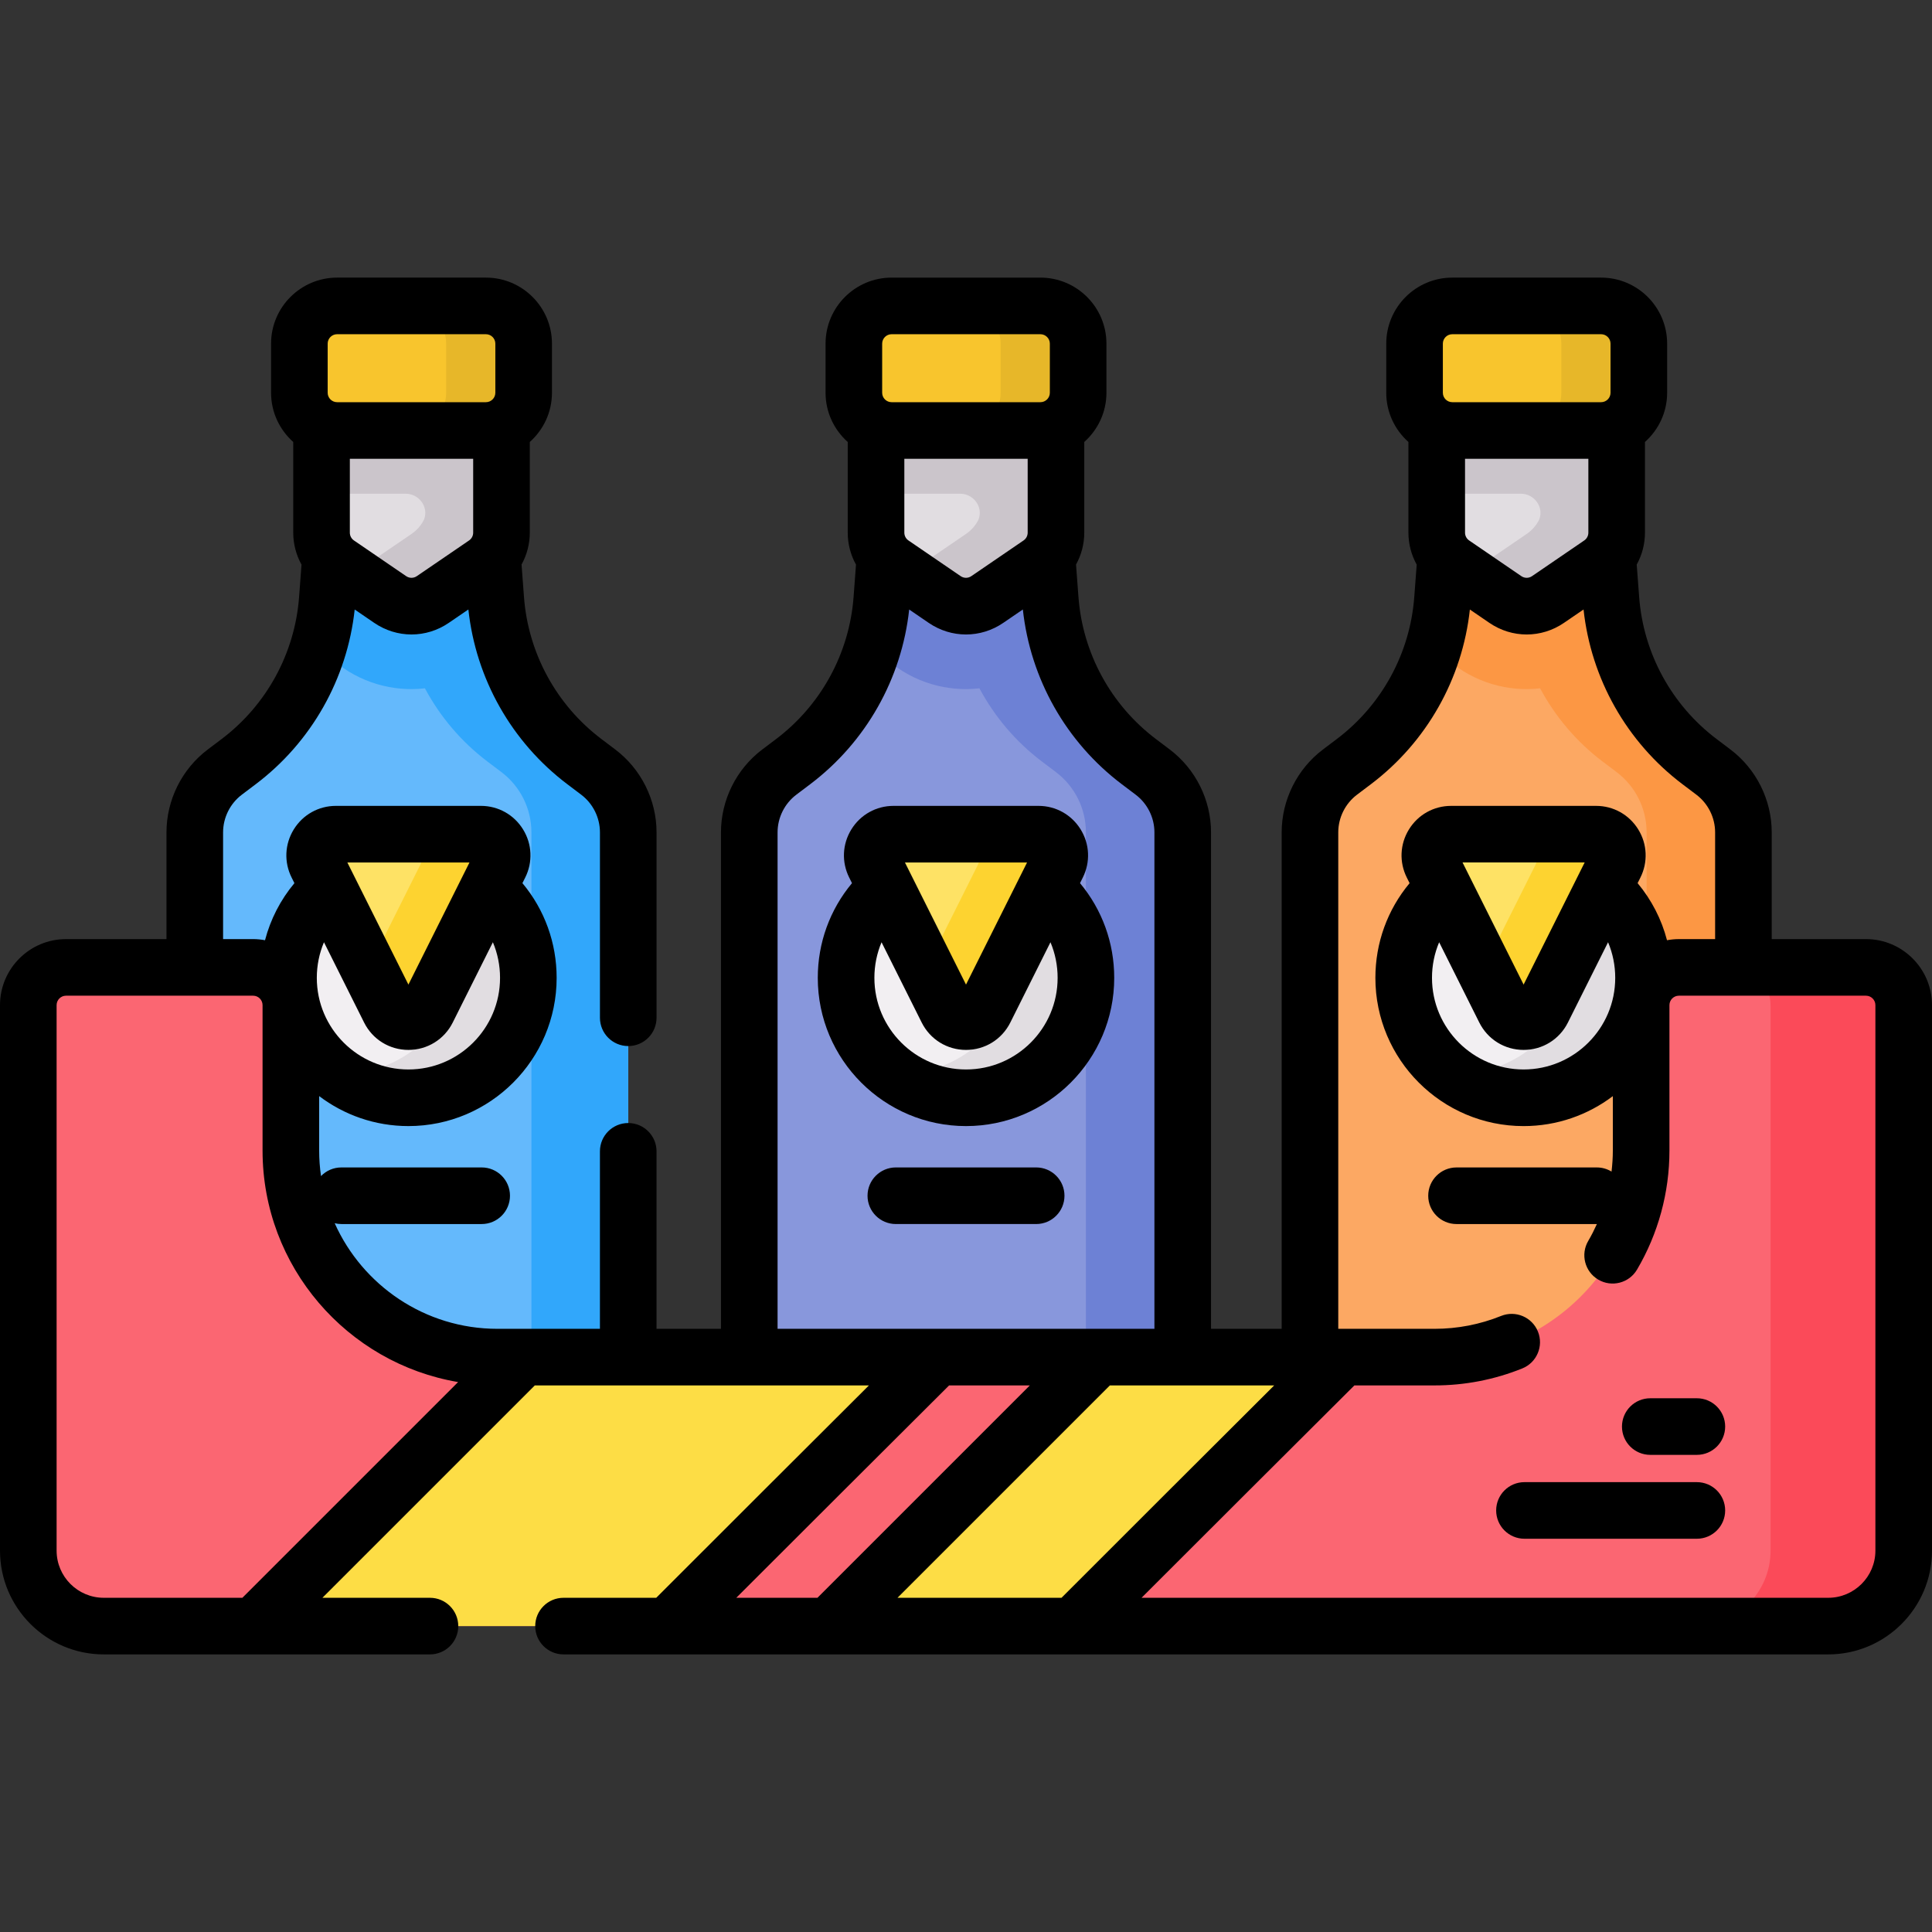 <svg id="Capa_1" enable-background="new 0 0 512 512" height="512" viewBox="0 0 512 512" width="512" xmlns="http://www.w3.org/2000/svg"><rect x="0" y="0" width="512" height="512" fill="#333333" stroke="none"/><g><g><g><g><g><g><path d="m462.025 220.577v156.873c0 9.742-7.898 17.64-17.64 17.64h-79.59c-9.742 0-17.64-7.898-17.64-17.64v-156.87c0-6.272 2.943-12.182 7.948-15.961l3.666-2.768c13.664-10.317 22.228-26.015 23.507-43.089l1.838-24.541h40.96l1.839 24.546c1.279 17.071 9.84 32.767 23.5 43.084l3.665 2.768c5.006 3.779 7.947 9.687 7.947 15.958z" fill="#fca863"/><path d="m454.08 204.62-3.67-2.77c-13.66-10.32-22.22-26.01-23.5-43.08l-1.84-24.55h-40.95l-1.84 24.54c-.35 4.65-1.24 9.21-2.63 13.58l6.88 4.7c3.677 2.513 7.781 4.211 12.096 5.025 1.951.368 3.946.555 5.964.555 1.196 0 2.382-.078 3.557-.21 4.024 7.521 9.651 14.18 16.613 19.44l3.67 2.77c5 3.78 7.94 9.69 7.94 15.96v156.87c0 9.74-7.89 17.64-17.64 17.64h25.65c9.75 0 17.64-7.9 17.64-17.64v-156.87c0-6.27-2.94-12.18-7.94-15.96z" fill="#fc9744"/><g><g><g><circle cx="403.77" cy="259.142" fill="#f2eff2" r="31.78"/><path d="m435.547 259.141c0 17.551-14.227 31.778-31.778 31.778-7.133 0-13.714-2.346-19.023-6.325.427.019.855.029 1.282.029 17.551 0 31.778-14.227 31.778-31.778 0-10.419-5.015-19.659-12.755-25.453 16.962.674 30.496 14.625 30.496 31.749z" fill="#e1dde1"/></g><g><path d="m379.527 229.212 19.207 38.415c2.075 4.149 7.996 4.149 10.071 0l19.207-38.415c1.872-3.743-.85-8.148-5.035-8.148h-38.415c-4.184 0-6.906 4.404-5.035 8.148z" fill="#fee265"/><path d="m428.016 229.215-19.213 38.407c-2.07 4.15-7.997 4.15-10.067 0l-5.518-11.036 13.686-27.371c1.871-3.742-.855-8.149-5.034-8.149h21.113c4.178 0 6.903 4.407 5.033 8.149z" fill="#fdd330"/></g></g></g></g><path d="m424.075 149.417-13.846 9.462c-3.403 2.325-7.883 2.325-11.285-.001l-13.839-9.46c-2.726-1.864-4.357-4.953-4.357-8.255v-34.481h47.685v34.479c0 3.302-1.631 6.392-4.358 8.256z" fill="#e1dde1"/><path d="m428.433 106.681h-.003v-.001l-47.683.001v24.161h22.302c3.519 0 6.134 3.502 4.876 6.789-.039.103-.08.195-.122.274-.749 1.417-1.839 2.655-3.204 3.585l-13.85 9.47c-.61.41-1.25.75-1.91 1.02l10.1 6.9c3.4 2.32 7.89 2.32 11.29 0l13.84-9.46c2.73-1.87 4.36-4.96 4.36-8.26z" fill="#cbc5cb"/><g><path d="m424.308 114.084h-39.436c-5.523 0-10-4.477-10-10v-13.014c0-5.523 4.477-10 10-10h39.436c5.523 0 10 4.477 10 10v13.014c0 5.523-4.477 10-10 10z" fill="#f8c52d"/><path d="m434.31 91.07v13.01c0 5.53-4.48 10-10 10h-20.54c5.52 0 10-4.47 10-10v-13.01c0-5.52-4.48-10-10-10h20.54c5.52 0 10 4.48 10 10z" fill="#e7b729"/></g></g></g><g><g><g><path d="m313.435 220.577v156.873c0 9.742-7.898 17.64-17.64 17.64h-79.59c-9.742 0-17.64-7.898-17.64-17.64v-156.87c0-6.272 2.943-12.182 7.948-15.961l3.666-2.768c13.664-10.317 22.228-26.015 23.507-43.089l1.838-24.541h40.96l1.839 24.546c1.279 17.071 9.84 32.767 23.5 43.084l3.665 2.768c5.005 3.779 7.947 9.687 7.947 15.958z" fill="#8897dc"/><path d="m305.49 204.62-3.67-2.77c-13.66-10.32-22.22-26.01-23.5-43.08l-1.84-24.55h-40.95l-1.84 24.54c-.35 4.65-1.24 9.21-2.63 13.58l6.88 4.7c3.677 2.513 7.781 4.211 12.096 5.025 1.951.368 3.946.555 5.964.555 1.196 0 2.382-.078 3.557-.21 4.024 7.521 9.651 14.18 16.613 19.44l3.67 2.77c5 3.78 7.94 9.69 7.94 15.96v156.87c0 9.74-7.89 17.64-17.64 17.64h25.65c9.75 0 17.64-7.9 17.64-17.64v-156.87c0-6.27-2.94-12.18-7.94-15.96z" fill="#6d81d5"/></g><path d="m275.484 149.417-13.846 9.462c-3.403 2.325-7.883 2.325-11.285-.001l-13.839-9.46c-2.726-1.864-4.357-4.953-4.357-8.255v-34.481h47.685v34.479c.001 3.302-1.63 6.392-4.358 8.256z" fill="#e1dde1"/><path d="m279.843 106.681h-.003v-.001l-47.683.001v24.161h22.302c3.519 0 6.134 3.502 4.876 6.789-.039.103-.08.195-.122.274-.749 1.417-1.839 2.655-3.204 3.585l-13.85 9.47c-.61.41-1.25.75-1.91 1.02l10.1 6.9c3.4 2.32 7.89 2.32 11.29 0l13.84-9.46c2.73-1.87 4.36-4.96 4.36-8.26z" fill="#cbc5cb"/><g><path d="m275.718 114.084h-39.436c-5.523 0-10-4.477-10-10v-13.014c0-5.523 4.477-10 10-10h39.436c5.523 0 10 4.477 10 10v13.014c0 5.523-4.477 10-10 10z" fill="#f8c52d"/><path d="m285.72 91.07v13.01c0 5.53-4.48 10-10 10h-20.54c5.52 0 10-4.47 10-10v-13.01c0-5.52-4.48-10-10-10h20.54c5.52 0 10 4.48 10 10z" fill="#e7b729"/></g></g></g><g><g><g><path d="m166.489 220.577v156.873c0 9.742-7.898 17.64-17.64 17.64h-79.59c-9.742 0-17.64-7.898-17.64-17.64v-156.87c0-6.272 2.943-12.182 7.948-15.961l3.666-2.768c13.664-10.317 22.228-26.015 23.507-43.089l1.838-24.541h40.96l1.839 24.546c1.279 17.071 9.84 32.767 23.5 43.084l3.665 2.768c5.006 3.779 7.947 9.687 7.947 15.958z" fill="#64b9fc"/><path d="m158.544 204.62-3.67-2.77c-13.66-10.32-22.22-26.01-23.5-43.08l-1.84-24.55h-40.95l-1.84 24.54c-.35 4.65-1.24 9.21-2.63 13.58l6.88 4.7c3.677 2.513 7.781 4.211 12.096 5.025 1.951.368 3.946.555 5.964.555 1.196 0 2.382-.078 3.557-.21 4.024 7.521 9.651 14.18 16.613 19.44l3.67 2.77c5 3.78 7.94 9.69 7.94 15.96v156.87c0 9.74-7.89 17.64-17.64 17.64h25.65c9.75 0 17.64-7.9 17.64-17.64v-156.87c0-6.27-2.94-12.18-7.94-15.96z" fill="#31a7fb"/><g><g><g><circle cx="108.234" cy="259.142" fill="#f2eff2" r="31.78"/><path d="m140.011 259.141c0 17.551-14.227 31.778-31.778 31.778-7.133 0-13.714-2.346-19.023-6.325.427.019.855.029 1.282.029 17.551 0 31.778-14.227 31.778-31.778 0-10.419-5.015-19.659-12.755-25.453 16.962.674 30.496 14.625 30.496 31.749z" fill="#e1dde1"/></g><g><path d="m83.992 229.212 19.207 38.415c2.075 4.149 7.996 4.149 10.071 0l19.207-38.415c1.872-3.743-.85-8.148-5.035-8.148h-38.415c-4.185 0-6.907 4.404-5.035 8.148z" fill="#fee265"/><path d="m132.48 229.215-19.213 38.407c-2.07 4.15-7.997 4.15-10.067 0l-5.518-11.036 13.686-27.371c1.871-3.742-.855-8.149-5.034-8.149h21.113c4.178 0 6.904 4.407 5.033 8.149z" fill="#fdd330"/></g></g></g></g><path d="m128.539 149.417-13.846 9.462c-3.403 2.325-7.883 2.325-11.285-.001l-13.839-9.46c-2.726-1.864-4.357-4.953-4.357-8.255v-34.481h47.685v34.479c0 3.302-1.631 6.392-4.358 8.256z" fill="#e1dde1"/><path d="m132.897 106.681h-.003v-.001l-47.683.001v24.161h22.302c3.519 0 6.134 3.502 4.876 6.789-.039.103-.08.195-.122.274-.749 1.417-1.839 2.655-3.204 3.585l-13.85 9.47c-.61.41-1.25.75-1.91 1.02l10.1 6.9c3.4 2.32 7.89 2.32 11.29 0l13.84-9.46c2.73-1.87 4.36-4.96 4.36-8.26z" fill="#cbc5cb"/><g><path d="m128.772 114.084h-39.436c-5.523 0-10-4.477-10-10v-13.014c0-5.523 4.477-10 10-10h39.436c5.523 0 10 4.477 10 10v13.014c0 5.523-4.477 10-10 10z" fill="#f8c52d"/><path d="m138.774 91.07v13.01c0 5.53-4.48 10-10 10h-20.54c5.52 0 10-4.47 10-10v-13.01c0-5.52-4.48-10-10-10h20.54c5.52 0 10 4.48 10 10z" fill="#e7b729"/></g></g></g><g><path d="m504.5 266.37v144.56c0 11.046-8.954 20-20 20h-457c-11.046 0-20-8.954-20-20v-144.56c0-5.523 4.477-10 10-10h49.58c5.523 0 10 4.477 10 10v38.542c0 30.231 24.507 54.738 54.738 54.738h248.365c30.231 0 54.738-24.507 54.738-54.738v-38.542c0-5.523 4.477-10 10-10h49.58c5.522 0 9.999 4.477 9.999 10z" fill="#fb6672"/><path d="m504.5 266.37v144.56c0 11.05-8.95 20-20 20h-35.28c11.04 0 20-8.95 20-20v-144.56c0-5.52-4.48-10-10-10h35.28c5.52 0 10 4.48 10 10z" fill="#fb4a59"/><path d="m355.826 359.65h-64.806l-71.28 71.28h64.68c23.773-23.79 47.576-47.548 71.406-71.28z" fill="#fddd45"/><g><path d="m248.424 359.65h-109.805l-71.28 71.28h109.68c21.42-21.437 44.946-44.931 71.405-71.28z" fill="#fddd45"/></g></g></g><g><g><g><circle cx="256" cy="259.142" fill="#f2eff2" r="31.78"/><path d="m287.777 259.141c0 17.551-14.227 31.778-31.778 31.778-7.133 0-13.714-2.346-19.023-6.325.427.019.855.029 1.282.029 17.551 0 31.778-14.227 31.778-31.778 0-10.419-5.015-19.659-12.755-25.453 16.962.674 30.496 14.625 30.496 31.749z" fill="#e1dde1"/></g><g><path d="m231.757 229.212 19.207 38.415c2.075 4.149 7.996 4.149 10.071 0l19.207-38.415c1.872-3.743-.85-8.148-5.035-8.148h-38.415c-4.185 0-6.907 4.404-5.035 8.148z" fill="#fee265"/><path d="m280.245 229.215-19.213 38.407c-2.07 4.15-7.997 4.15-10.067 0l-5.518-11.036 13.686-27.371c1.871-3.742-.855-8.149-5.034-8.149h21.113c4.178 0 6.904 4.407 5.033 8.149z" fill="#fdd330"/></g></g></g></g><g><path d="m274.597 324.382c4.143 0 7.5-3.358 7.5-7.5s-3.357-7.5-7.5-7.5h-37.193c-4.142 0-7.5 3.358-7.5 7.5s3.358 7.5 7.5 7.5z"/><path d="m494.5 248.87h-24.975v-28.292c0-8.574-4.085-16.777-10.926-21.944l-3.665-2.768c-11.938-9.016-19.425-22.742-20.541-37.66l-.644-8.593c1.408-2.552 2.183-5.449 2.183-8.453v-24.031c3.595-3.207 5.876-7.859 5.876-13.045v-13.014c0-9.649-7.851-17.5-17.5-17.5h-39.437c-9.649 0-17.5 7.851-17.5 17.5v13.014c0 5.186 2.281 9.838 5.876 13.045v24.032c0 3.01.778 5.913 2.192 8.468l-.642 8.571c-1.117 14.921-8.606 28.649-20.546 37.664l-3.668 2.769c-6.843 5.167-10.929 13.372-10.929 21.947v131.57h-18.721v-131.573c0-8.573-4.084-16.777-10.926-21.945l-3.665-2.768c-11.937-9.015-19.424-22.742-20.541-37.659l-.643-8.594c1.408-2.552 2.183-5.449 2.183-8.453v-24.032c3.595-3.207 5.875-7.859 5.875-13.044v-13.012c0-9.649-7.851-17.5-17.5-17.5h-39.436c-9.649 0-17.5 7.851-17.5 17.5v13.014c0 5.186 2.28 9.838 5.875 13.045v24.033c0 3.01.778 5.913 2.192 8.469l-.642 8.57c-1.118 14.92-8.607 28.648-20.547 37.664l-3.667 2.769c-6.843 5.167-10.929 13.372-10.929 21.947v131.57h-17.076v-47.037c0-4.142-3.358-7.5-7.5-7.5s-7.5 3.358-7.5 7.5v47.037h-27.171c-19.191 0-35.734-11.51-43.12-27.984.565.136 1.153.216 1.76.216h37.193c4.142 0 7.5-3.358 7.5-7.5s-3.358-7.5-7.5-7.5h-37.19c-2.116 0-4.023.88-5.387 2.289-.318-2.208-.491-4.463-.491-6.758v-14.436c6.585 4.983 14.779 7.945 23.654 7.945 21.659 0 39.28-17.621 39.28-39.28 0-9.281-3.198-18.062-9.067-25.101l.738-1.476c2.05-4.1 1.835-8.875-.575-12.774s-6.585-6.227-11.169-6.227h-38.414c-4.583 0-8.759 2.328-11.168 6.227-2.41 3.899-2.625 8.675-.575 12.774l.739 1.477c-3.71 4.45-6.349 9.597-7.79 15.126-1.024-.187-2.075-.3-3.152-.3h-7.96v-28.291c0-3.898 1.857-7.627 4.967-9.976l3.667-2.769c14.788-11.166 24.253-27.949 26.241-46.307l5.18 3.541c3 2.05 6.438 3.076 9.876 3.076 3.437 0 6.875-1.025 9.873-3.074l5.199-3.552c1.984 18.361 11.448 35.147 26.236 46.317l3.665 2.768c3.109 2.349 4.966 6.078 4.966 9.975v49.141c0 4.142 3.358 7.5 7.5 7.5s7.5-3.358 7.5-7.5v-49.141c0-8.574-4.084-16.777-10.926-21.945l-3.665-2.768c-11.937-9.016-19.423-22.742-20.541-37.659l-.643-8.592c1.408-2.552 2.184-5.45 2.184-8.454v-24.031c3.595-3.207 5.875-7.859 5.875-13.045v-13.013c0-9.649-7.851-17.5-17.5-17.5h-39.439c-9.649 0-17.5 7.851-17.5 17.5v13.014c0 5.186 2.28 9.838 5.875 13.045v24.033c0 3.01.778 5.913 2.192 8.468l-.642 8.571c-1.118 14.92-8.606 28.648-20.547 37.664l-3.667 2.769c-6.843 5.167-10.929 13.372-10.929 21.947v28.291h-26.618c-9.649 0-17.5 7.851-17.5 17.5v144.56c0 15.164 12.336 27.5 27.5 27.5h86.444c4.142 0 7.5-3.358 7.5-7.5s-3.358-7.5-7.5-7.5h-28.499l56.28-56.28h88.545c-19.288 19.224-37.86 37.77-56.36 56.28h-24.572c-4.142 0-7.5 3.358-7.5 7.5s3.358 7.5 7.5 7.5h335.162c15.163 0 27.5-12.336 27.5-27.5v-144.562c0-9.65-7.851-17.5-17.5-17.5zm-384.04-96.184c-.856.586-1.963.585-2.821 0l-13.838-9.46c-.682-.466-1.089-1.238-1.089-2.064v-19.578h32.685v19.576c0 .827-.407 1.599-1.089 2.064zm-23.624-61.616c0-1.378 1.122-2.5 2.5-2.5h39.436c1.378 0 2.5 1.122 2.5 2.5v13.014c0 1.378-1.122 2.5-2.5 2.5h-39.436c-1.378 0-2.5-1.122-2.5-2.5zm302.501 52.155c-.682-.466-1.089-1.237-1.089-2.063v-19.578h32.685v19.576c0 .827-.407 1.598-1.09 2.064l-13.846 9.462c-.857.585-1.964.585-2.821 0zm-6.965-52.155c0-1.378 1.121-2.5 2.5-2.5h39.437c1.379 0 2.5 1.122 2.5 2.5v13.014c0 1.378-1.121 2.5-2.5 2.5h-39.437c-1.379 0-2.5-1.122-2.5-2.5zm-141.625 52.155c-.682-.466-1.089-1.238-1.089-2.064v-19.578h32.686v19.576c0 .827-.407 1.598-1.09 2.064l-13.847 9.462c-.857.586-1.963.585-2.821 0zm-6.965-52.155c0-1.378 1.122-2.5 2.5-2.5h39.436c1.379 0 2.5 1.122 2.5 2.5v13.014c0 1.378-1.121 2.5-2.5 2.5h-39.436c-1.378 0-2.5-1.122-2.5-2.5zm-27.717 129.509c0-3.898 1.857-7.627 4.967-9.976l3.667-2.769c14.789-11.167 24.254-27.949 26.242-46.307l5.179 3.541c3 2.05 6.438 3.076 9.876 3.076 3.437 0 6.875-1.025 9.873-3.074l5.198-3.552c1.985 18.361 11.448 35.147 26.236 46.317l3.665 2.767c3.109 2.349 4.966 6.078 4.966 9.975v131.573h-99.87v-131.571zm-81.649 7.985-16.182 32.363-16.181-32.363zm-27.925 42.417c2.239 4.477 6.739 7.258 11.745 7.257 5.005 0 9.504-2.781 11.743-7.258l10.639-21.278c1.243 2.947 1.898 6.142 1.898 9.439 0 13.388-10.892 24.28-24.28 24.28s-24.28-10.892-24.28-24.28c0-3.295.655-6.489 1.898-9.437zm-68.991 152.449c-6.893 0-12.5-5.607-12.5-12.5v-144.56c0-1.378 1.122-2.5 2.5-2.5h49.58c1.378 0 2.5 1.122 2.5 2.5v38.542c0 30.767 22.447 56.376 51.821 61.349l-57.169 57.169zm224.023-56.28h21.391l-56.279 56.28h-21.513c18.395-18.392 36.983-36.941 56.401-56.28zm-13.676 56.28 56.28-56.28h43.545c-19.257 19.193-38.153 38.063-56.359 56.28zm259.153-12.5c0 6.893-5.607 12.5-12.5 12.5h-181.976c18.293-18.29 37.197-37.153 56.4-56.28h21.258c8.005 0 15.823-1.514 23.237-4.5 3.842-1.548 5.702-5.917 4.154-9.759-1.548-3.841-5.914-5.701-9.76-4.155-5.624 2.266-11.557 3.415-17.632 3.415h-25.527v-131.57c0-3.898 1.857-7.627 4.967-9.976l3.668-2.769c14.788-11.166 24.253-27.948 26.242-46.307l5.179 3.541c3 2.05 6.438 3.076 9.876 3.076 3.437 0 6.875-1.025 9.873-3.074l5.198-3.552c1.984 18.36 11.447 35.147 26.235 46.316l3.666 2.768c3.109 2.349 4.966 6.078 4.966 9.975v28.292h-9.605c-1.075 0-2.124.112-3.146.299-1.441-5.53-4.079-10.677-7.79-15.126l.739-1.477c2.049-4.1 1.834-8.875-.576-12.774s-6.585-6.227-11.169-6.227h-38.415c-4.584 0-8.76 2.328-11.169 6.228-2.41 3.899-2.624 8.674-.574 12.774l.739 1.478c-5.868 7.039-9.068 15.822-9.068 25.099 0 21.659 17.621 39.28 39.28 39.28 8.873 0 17.066-2.961 23.649-7.941v14.432c0 1.866-.129 3.722-.347 5.563-1.134-.69-2.461-1.094-3.886-1.094h-37.192c-4.143 0-7.5 3.358-7.5 7.5s3.357 7.5 7.5 7.5h37.192.006c-.689 1.52-1.437 3.016-2.288 4.461-2.103 3.569-.914 8.167 2.655 10.269 3.568 2.102 8.165.915 10.269-2.655 5.62-9.54 8.591-20.447 8.591-31.544v-38.546c0-1.378 1.121-2.5 2.5-2.5h49.58c1.379 0 2.5 1.122 2.5 2.5v144.56zm-110.765-185.072c0-.001 0-.001 0 0 .001.001.002.003.003.004zm17.536 35.069-16.182-32.363h32.363zm-22.382-11.222 10.638 21.276c2.239 4.477 6.739 7.258 11.745 7.257 5.005 0 9.505-2.782 11.742-7.258l10.639-21.277c1.243 2.947 1.898 6.141 1.898 9.438 0 13.388-10.892 24.28-24.28 24.28s-24.28-10.892-24.28-24.28c-.001-3.294.654-6.488 1.898-9.436z"/><path d="m449.686 370.554h-12.347c-4.143 0-7.5 3.358-7.5 7.5s3.357 7.5 7.5 7.5h12.347c4.143 0 7.5-3.358 7.5-7.5s-3.358-7.5-7.5-7.5z"/><path d="m449.686 392.783h-45.688c-4.143 0-7.5 3.358-7.5 7.5s3.357 7.5 7.5 7.5h45.688c4.143 0 7.5-3.358 7.5-7.5s-3.358-7.5-7.5-7.5z"/><path d="m295.28 259.142c0-9.281-3.197-18.062-9.066-25.1l.738-1.476c2.049-4.1 1.834-8.875-.576-12.774s-6.585-6.227-11.169-6.227h-38.415c-4.584 0-8.759 2.328-11.169 6.228-2.409 3.899-2.624 8.674-.574 12.774l.739 1.477c-5.869 7.039-9.068 15.822-9.068 25.099 0 21.659 17.621 39.28 39.28 39.28s39.28-17.622 39.28-39.281zm-23.098-30.578-16.182 32.363-16.181-32.363zm-33.717-2.707c0 .002.001.004.002.005zm-6.745 33.285c0-3.296.655-6.49 1.899-9.438l10.638 21.276c2.238 4.477 6.739 7.258 11.744 7.258s9.505-2.781 11.743-7.258l10.639-21.277c1.243 2.947 1.898 6.142 1.898 9.438 0 13.388-10.892 24.28-24.28 24.28-13.389.001-24.281-10.891-24.281-24.279z"/></g></g></svg>